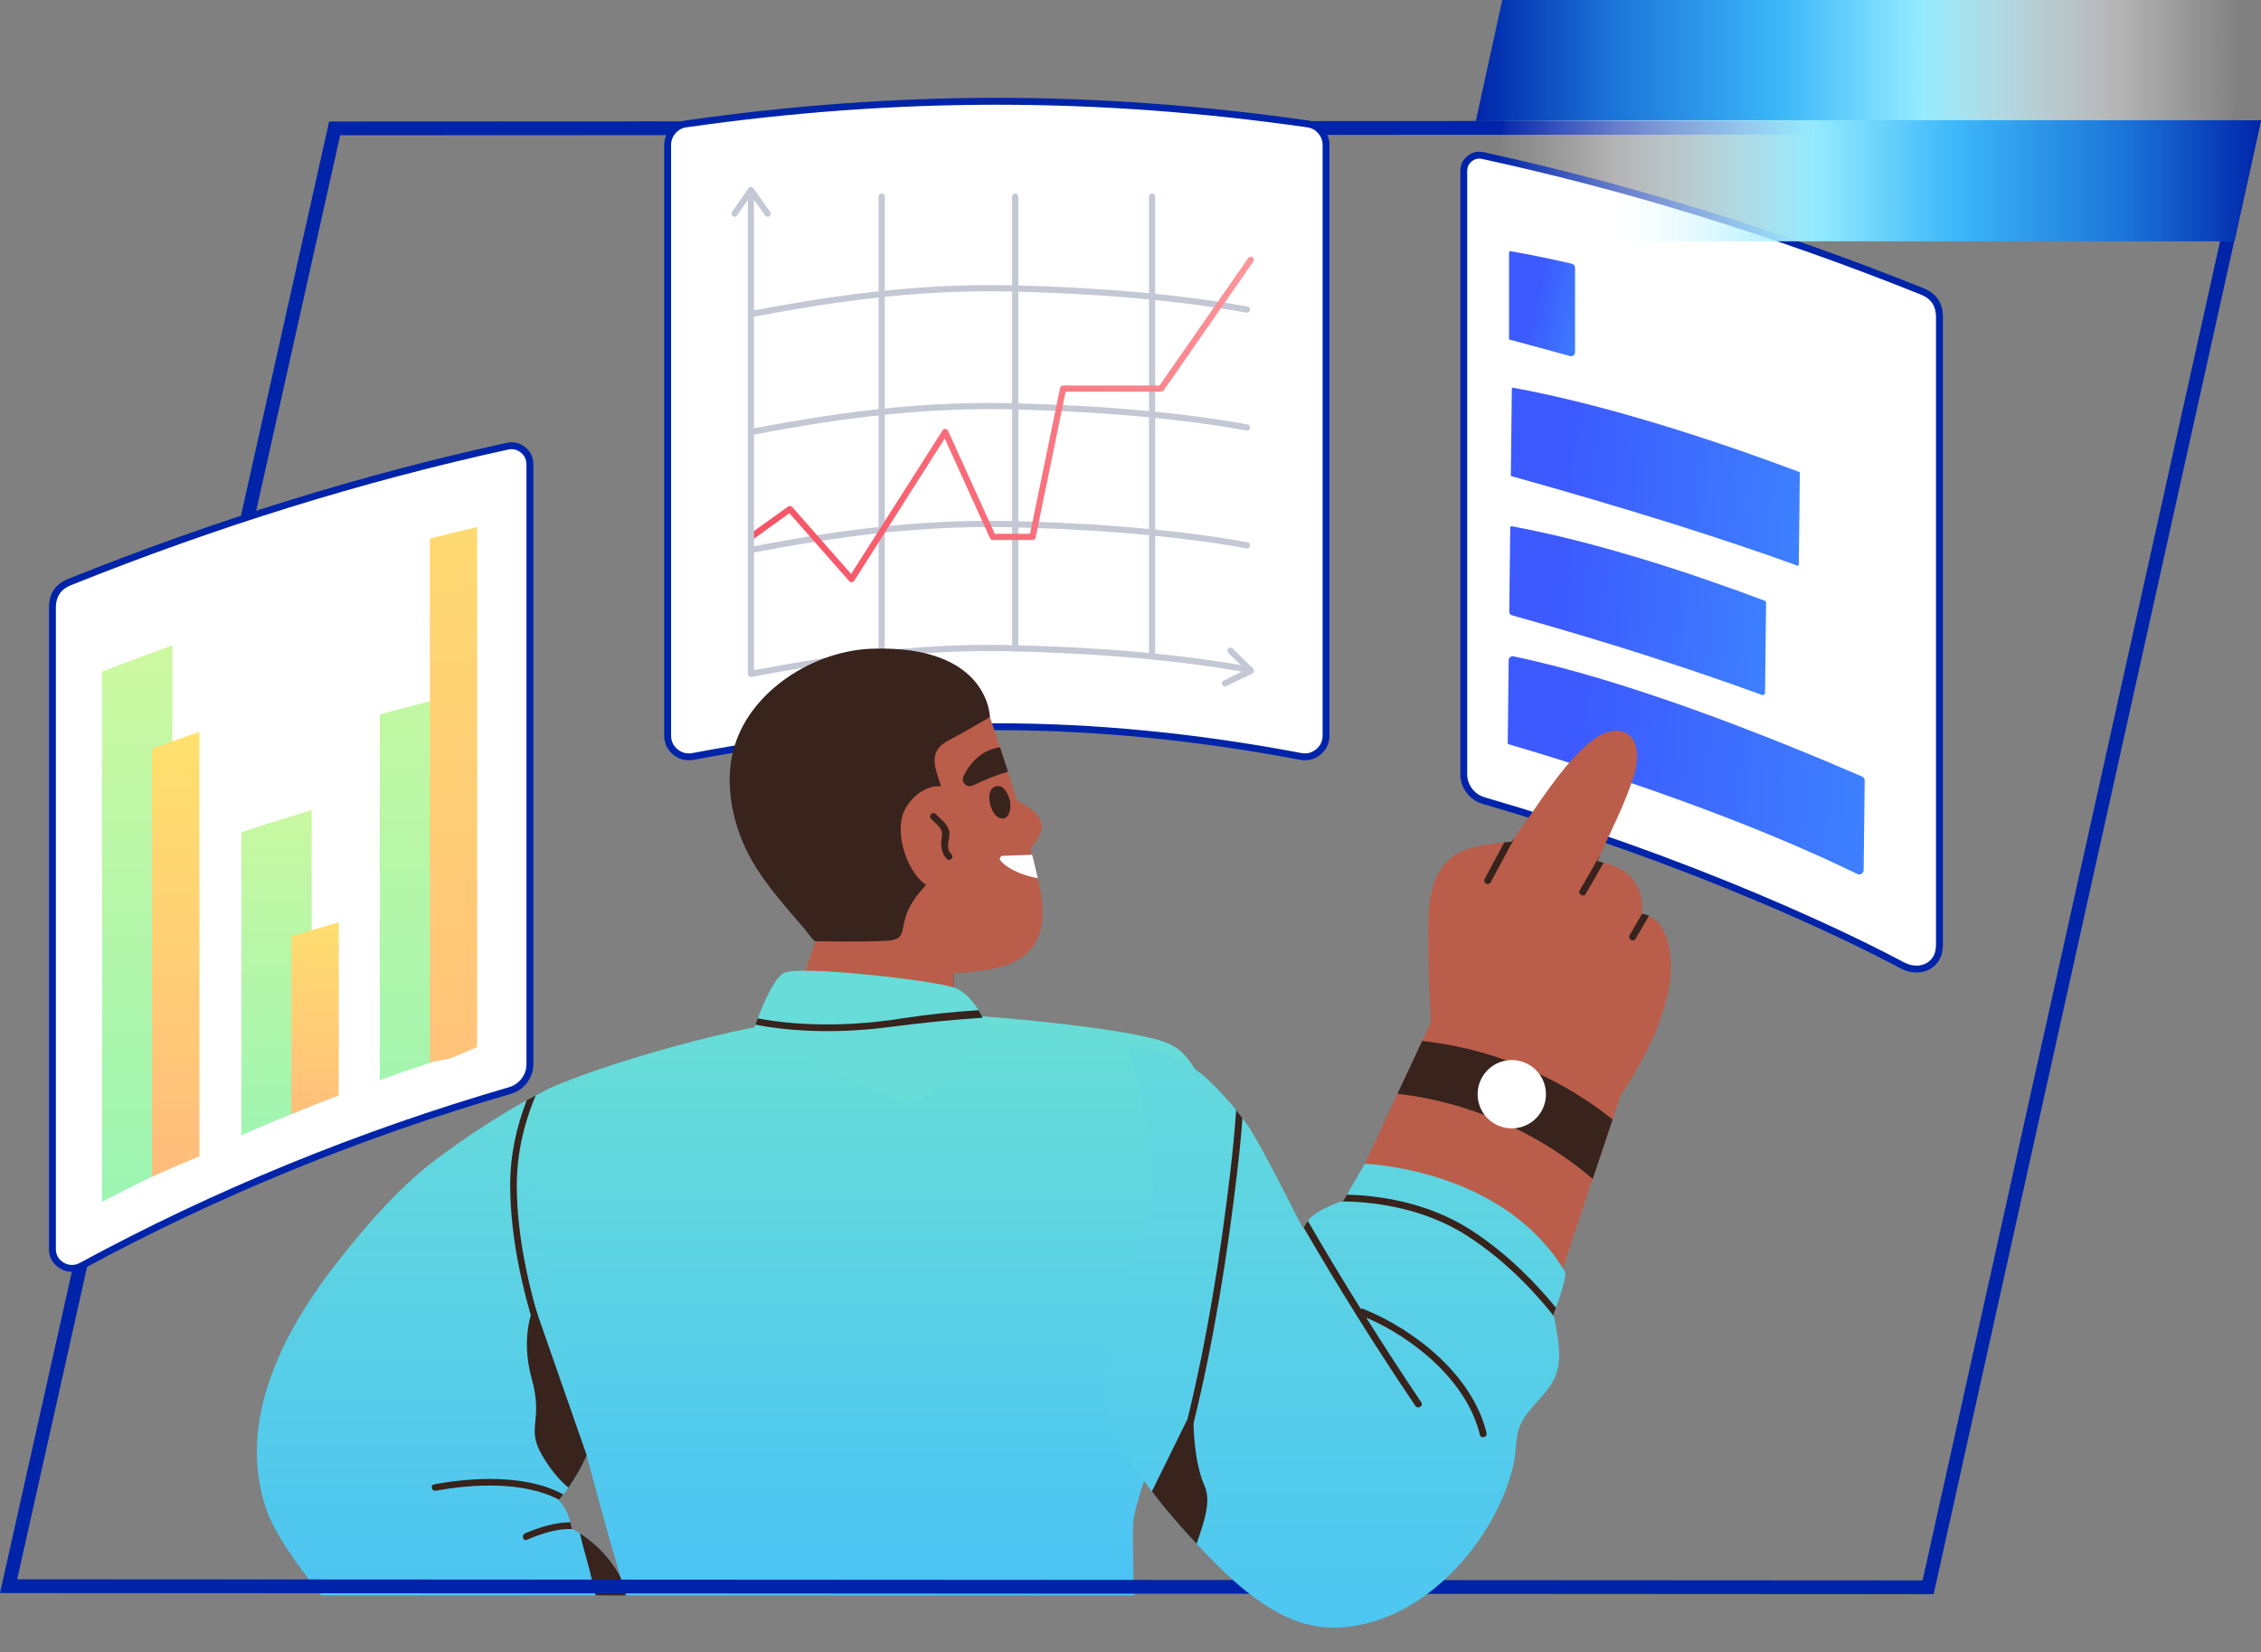 <svg xmlns="http://www.w3.org/2000/svg" xmlns:xlink="http://www.w3.org/1999/xlink" fill="none" version="1.1" width="328" height="239.716" viewBox="0 0 328 239.716"><rect x="0" y="0" width="328" height="239.716" fill="#808080" stroke="none"/><defs><linearGradient x1="1.851" y1="1.461" x2="0.131" y2="1.372" id="master_svg0_0_5614"><stop offset="0%" stop-color="#3FA7FF" stop-opacity="1"/><stop offset="100%" stop-color="#3C5AFF" stop-opacity="1"/></linearGradient><linearGradient x1="1.851" y1="1.461" x2="0.131" y2="1.358" id="master_svg1_0_5614"><stop offset="0%" stop-color="#3FA7FF" stop-opacity="1"/><stop offset="100%" stop-color="#3C5AFF" stop-opacity="1"/></linearGradient><linearGradient x1="1.851" y1="1.461" x2="0.131" y2="1.371" id="master_svg2_0_5614"><stop offset="0%" stop-color="#3FA7FF" stop-opacity="1"/><stop offset="100%" stop-color="#3C5AFF" stop-opacity="1"/></linearGradient><linearGradient x1="1.851" y1="1.461" x2="0.251" y2="0.904" id="master_svg3_0_5614"><stop offset="0%" stop-color="#3FA7FF" stop-opacity="1"/><stop offset="100%" stop-color="#3C5AFF" stop-opacity="1"/></linearGradient><linearGradient x1="0.5" y1="0" x2="0.5" y2="1" id="master_svg4_0_5616"><stop offset="0%" stop-color="#65DADB" stop-opacity="1"/><stop offset="100%" stop-color="#4CC4F2" stop-opacity="1"/></linearGradient><linearGradient x1="0.5" y1="0" x2="0.5" y2="1" id="master_svg5_0_5620"><stop offset="0%" stop-color="#69DED6" stop-opacity="1"/><stop offset="100%" stop-color="#4AC3F5" stop-opacity="1"/></linearGradient><linearGradient x1="0.973" y1="1" x2="0" y2="1" id="master_svg6_0_4644"><stop offset="0%" stop-color="#FFFFFF" stop-opacity="0"/><stop offset="15.896%" stop-color="#FFFFFF" stop-opacity="0.408"/><stop offset="41.416%" stop-color="#95EBFF" stop-opacity="1"/><stop offset="59.839%" stop-color="#3DB8F9" stop-opacity="1"/><stop offset="82.018%" stop-color="#1B74D8" stop-opacity="1"/><stop offset="100%" stop-color="#0024A8" stop-opacity="1"/></linearGradient><linearGradient x1="0.027" y1="0" x2="1" y2="0" id="master_svg7_0_4646"><stop offset="0%" stop-color="#FFFFFF" stop-opacity="0"/><stop offset="15.896%" stop-color="#FFFFFF" stop-opacity="0.408"/><stop offset="41.416%" stop-color="#95EBFF" stop-opacity="1"/><stop offset="59.839%" stop-color="#3DB8F9" stop-opacity="1"/><stop offset="82.018%" stop-color="#1B74D8" stop-opacity="1"/><stop offset="100%" stop-color="#0024A8" stop-opacity="1"/></linearGradient><linearGradient x1="0.5" y1="0" x2="0.5" y2="1" id="master_svg8_0_5626"><stop offset="0%" stop-color="#64D9DC" stop-opacity="1"/><stop offset="100%" stop-color="#4DC6F2" stop-opacity="1"/></linearGradient><linearGradient x1="1" y1="0.013" x2="-0.109" y2="0.463" id="master_svg9_0_5630"><stop offset="0%" stop-color="#FD979B" stop-opacity="1"/><stop offset="100%" stop-color="#F65466" stop-opacity="1"/></linearGradient><linearGradient x1="0.5" y1="0" x2="0.5" y2="1" id="master_svga_0_5634"><stop offset="0%" stop-color="#CDF8A0" stop-opacity="1"/><stop offset="100%" stop-color="#9CF5B3" stop-opacity="1"/></linearGradient><linearGradient x1="0.5" y1="0" x2="0.5" y2="1" id="master_svgb_0_5636"><stop offset="0%" stop-color="#FFE16E" stop-opacity="1"/><stop offset="100%" stop-color="#FFBC7C" stop-opacity="1"/></linearGradient><linearGradient x1="0.5" y1="0" x2="0.5" y2="1" id="master_svgc_0_5638"><stop offset="0%" stop-color="#C9F8A1" stop-opacity="1"/><stop offset="100%" stop-color="#A0F5B1" stop-opacity="1"/></linearGradient><linearGradient x1="0.5" y1="0" x2="0.5" y2="1" id="master_svgd_0_5640"><stop offset="0%" stop-color="#FFDE70" stop-opacity="1"/><stop offset="100%" stop-color="#FFBF7B" stop-opacity="1"/></linearGradient><linearGradient x1="0.5" y1="0" x2="0.5" y2="1" id="master_svge_0_5642"><stop offset="0%" stop-color="#C3F8A3" stop-opacity="1"/><stop offset="100%" stop-color="#A5F5AF" stop-opacity="1"/></linearGradient><linearGradient x1="0.5" y1="0" x2="0.5" y2="1" id="master_svgf_0_5644"><stop offset="0%" stop-color="#FFD972" stop-opacity="1"/><stop offset="100%" stop-color="#FFC379" stop-opacity="1"/></linearGradient></defs><g><g><g><path d="M278.037,140.61C277.351,140.61,276.629,140.425,275.936,140.058C269.852,136.828,247.494,125.558,215.228,116.162C213.532,115.667,212.348,114.096,212.348,112.341C212.348,112.341,212.348,24.797,212.348,24.797C212.348,24.105,212.658,23.458,213.199,23.023C213.738,22.587,214.437,22.422,215.112,22.569C236.32,27.19,257.77,33.824,278.866,42.288C278.866,42.288,278.867,42.288,278.867,42.288C280.375,42.894,281.351,44.34,281.351,45.972C281.351,45.972,281.351,137.087,281.351,137.087C281.351,138.43,280.777,139.544,279.777,140.146C279.262,140.456,278.665,140.61,278.037,140.61Z" fill="#FFFFFF" fill-opacity="1" style="mix-blend-mode:passthrough"/><path d="M278.037,141.11Q279.144,141.11,280.035,140.575L280.035,140.575Q281.851,139.481,281.851,137.087L281.851,45.972Q281.851,42.947,279.053,41.824L278.964,41.788L278.963,41.788Q247.174,29.042,215.218,22.081Q213.92,21.797,212.885,22.633Q211.848,23.468,211.848,24.797L211.848,112.341Q211.848,113.825,212.753,115.025Q213.657,116.224,215.088,116.642Q235.844,122.686,255.206,130.882Q266.965,135.861,275.702,140.499Q276.853,141.11,278.037,141.11ZM280.851,137.087Q280.851,138.916,279.519,139.718L279.519,139.718Q278.866,140.11,278.037,140.11Q277.102,140.11,276.171,139.616Q267.395,134.957,255.595,129.961Q236.18,121.742,215.368,115.681Q214.256,115.357,213.552,114.423Q212.848,113.49,212.848,112.341L212.848,24.797Q212.848,23.947,213.512,23.412Q214.175,22.876,215.005,23.058Q246.924,30.012,278.68,42.752L278.724,42.77Q280.851,43.647,280.851,45.972L280.851,137.087Z" fill-rule="evenodd" fill="#0024A9" fill-opacity="1" style="mix-blend-mode:passthrough"/></g><g><path d="M270.117,112.668C256.127,106.622,235.833,98.621,219.561,95.235C219.202,95.16,218.869,95.436,218.865,95.802C218.865,95.802,218.724,107.946,218.724,107.946C218.724,107.946,218.726,107.95,218.728,107.95C239.187,113.97,256.695,120.587,269.421,126.812C269.854,127.024,270.352,126.711,270.358,126.23C270.358,126.23,270.507,113.276,270.507,113.276C270.51,113.012,270.359,112.773,270.117,112.668Z" fill="url(#master_svg0_0_5614)" fill-opacity="1" style="mix-blend-mode:passthrough"/></g><g><path d="M256.203,87.475C256.205,87.332,256.118,87.204,255.984,87.153C244.465,82.836,231.284,78.578,219.29,76.358C219.185,76.339,219.088,76.42,219.087,76.527C219.087,76.527,218.971,86.648,218.948,88.777C218.946,89.01,219.103,89.211,219.327,89.274C233.227,93.159,245.356,97.082,255.602,100.836C255.822,100.917,256.05,100.755,256.052,100.521C256.052,100.521,256.203,87.475,256.203,87.475C256.203,87.475,256.203,87.475,256.203,87.475Z" fill="url(#master_svg1_0_5614)" fill-opacity="1" style="mix-blend-mode:passthrough"/></g><g><path d="M261.019,68.478C248.469,63.785,233.218,58.791,219.522,56.256C219.416,56.236,219.32,56.317,219.319,56.425C219.319,56.425,219.173,69.06,219.173,69.06C219.173,69.06,219.174,69.064,219.176,69.065C235.548,73.63,249.475,77.983,260.779,82.08C260.861,82.11,260.945,82.049,260.946,81.962C260.946,81.962,261.1,68.598,261.1,68.598C261.101,68.545,261.069,68.497,261.019,68.478Z" fill="url(#master_svg2_0_5614)" fill-opacity="1" style="mix-blend-mode:passthrough"/></g><g><path d="M228.037,38.27C225.02,37.57,222.031,36.95,219.116,36.446C219.011,36.427,218.915,36.51,218.915,36.617C218.915,36.617,218.915,49.253,218.915,49.253C218.915,49.253,218.917,49.257,218.919,49.258C221.952,50.066,224.896,50.867,227.76,51.663C228.129,51.765,228.489,51.487,228.489,51.104C228.489,51.104,228.489,38.837,228.489,38.837C228.489,38.567,228.3,38.331,228.037,38.27Z" fill="url(#master_svg3_0_5614)" fill-opacity="1" style="mix-blend-mode:passthrough"/></g><g><path d="M91.221,231.495C91.221,231.495,46.623,231.495,46.623,231.495C43.454,227.529,39.843,222.583,38.633,219.02C34.196,205.999,41.283,192.832,49.177,182.826C53.499,177.352,58.262,171.868,63.918,167.729C69.22,163.85,73.426,161.285,76.412,159.643C76.873,159.384,77.305,159.154,77.709,158.952C80.062,157.703,81.425,157.175,81.713,157.079C81.733,157.079,81.742,157.07,81.752,157.06C81.761,157.05,81.771,157.05,81.771,157.05C81.771,157.05,81.771,157.06,81.771,157.06C81.8,157.694,83.192,186.533,86.448,199.709C86.448,199.459,86.448,199.219,86.429,198.969C86.4,198.345,87.36,198.354,87.389,198.969C87.456,200.323,87.418,201.677,87.283,203.012C87.869,205.288,88.484,207.545,89.137,209.792C89.31,210.387,88.388,210.637,88.215,210.042C87.764,208.505,87.351,206.949,86.928,205.394C86.534,207.381,85.929,209.312,85.113,211.156C85.113,211.156,85.113,211.165,85.113,211.165C84.393,212.807,83.499,214.373,82.453,215.852C82.222,216.188,81.973,216.514,81.723,216.841C81.521,217.1,81.31,217.359,81.099,217.609C81.089,217.628,81.07,217.638,81.06,217.657C81.281,217.916,81.493,218.176,81.685,218.464C82.193,219.222,82.53,220.039,82.75,220.884C82.827,221.182,82.895,221.479,82.952,221.777C83,221.806,83.038,221.825,83.087,221.854C83.442,222.055,83.788,222.267,84.133,222.488C86.553,224.053,88.589,226.194,89.991,228.759C90.251,229.229,90.491,229.719,90.702,230.218C90.865,230.593,91.048,231.025,91.221,231.495Z" fill="url(#master_svg4_0_5616)" fill-opacity="1" style="mix-blend-mode:passthrough"/></g><g><path d="M90.702,230.218C89.319,227.01,87.005,224.341,84.133,222.487C84.527,224.302,85.093,226.108,85.545,227.894C85.852,229.075,86.121,230.285,86.399,231.495C86.399,231.495,91.22,231.495,91.22,231.495C91.047,231.025,90.865,230.593,90.702,230.218Z" fill="#38231D" fill-opacity="1" style="mix-blend-mode:passthrough"/></g><g><path d="M81.722,216.841C81.521,217.1,81.309,217.359,81.098,217.609C75.922,214.862,68.403,215.342,63.226,216.303C62.621,216.418,62.362,215.487,62.977,215.381C68.441,214.353,76.315,213.883,81.722,216.841Z" fill="#38231D" fill-opacity="1" style="mix-blend-mode:passthrough"/></g><g><path d="M83.086,221.854C80.801,221.767,78.592,222.507,76.431,223.419C75.855,223.659,75.615,222.727,76.172,222.487C78.323,221.584,80.513,220.884,82.751,220.884C82.827,221.181,82.894,221.479,82.952,221.777C83,221.806,83.039,221.825,83.086,221.854Z" fill="#38231D" fill-opacity="1" style="mix-blend-mode:passthrough"/></g><g><path d="M142.652,147.461C142.652,147.461,164.974,149.166,169.795,151.543C178.932,156.048,176.624,181.313,171.823,196.799C167.021,212.284,164.5,218.286,164.38,221.167C164.26,224.048,164.5,231.491,164.5,231.491C164.5,231.491,90.794,231.491,90.794,231.491C90.794,231.491,82.991,205.561,80.351,190.196C77.71,174.831,74.348,162.107,77.349,159.346C80.351,156.584,102.198,149.982,113.122,148.422C124.046,146.861,142.652,147.461,142.652,147.461Z" fill="url(#master_svg5_0_5620)" fill-opacity="1" style="mix-blend-mode:passthrough"/></g><g><path d="M85.113,211.155C85.113,211.155,85.113,211.165,85.113,211.165C84.393,212.807,83.5,214.373,82.453,215.851C81.531,215.093,80.09,213.643,78.64,211.155C76.239,207.026,78.89,206.357,77.123,200C75.365,193.642,77.526,189.423,77.526,189.423C77.526,189.423,85.113,211.155,85.113,211.155C85.113,211.155,85.113,211.155,85.113,211.155Z" fill="#38231D" fill-opacity="1" style="mix-blend-mode:passthrough"/></g><g><path d="M78.66,196.107C76.076,188.55,74.05,180.147,74.012,172.118C73.992,167.691,74.895,163.571,76.412,159.643C76.873,159.384,77.306,159.154,77.709,158.952C77.68,159.01,77.661,159.067,77.642,159.115C77.075,160.498,76.585,161.9,76.182,163.331C75.394,166.154,74.953,169.093,74.972,172.195C75.01,180.031,77.008,188.309,79.524,195.694C79.725,196.27,78.861,196.693,78.66,196.107Z" fill="#38231D" fill-opacity="1" style="mix-blend-mode:passthrough"/></g><g><path d="M138.315,141.185C138.315,141.185,138.315,145.901,138.315,145.901C135.703,143.932,132.986,140.619,132.986,140.619C132.986,140.619,138.315,141.185,138.315,141.185C138.315,141.185,138.315,141.185,138.315,141.185Z" fill="#38231D" fill-opacity="1" style="mix-blend-mode:passthrough"/></g><g></g><g><g><path d="M328,17.507L325.951,17.508L47.747,17.631L0.447,229.148L0,231.148L2.049,231.149L280.511,231.312L327.556,19.507L328,17.507ZM2.496,229.15L49.349,19.63L325.507,19.508L278.907,229.311L2.496,229.15Z" fill-rule="evenodd" fill="#0024A9" fill-opacity="1" style="mix-blend-mode:passthrough"/></g></g><g><g><path d="M217.932,0C217.932,0,328,0,328,0C328,0,323.828,17.562,323.828,17.562C323.828,17.562,214.095,17.562,214.095,17.562C214.095,17.562,217.932,0,217.932,0C217.932,0,217.932,0,217.932,0Z" fill="url(#master_svg6_0_4644)" fill-opacity="1" style="mix-blend-mode:passthrough"/></g><g><path d="M324.163,35.014C324.163,35.014,214.095,35.014,214.095,35.014C214.095,35.014,218.267,17.452,218.267,17.452C218.267,17.452,328,17.452,328,17.452C328,17.452,324.163,35.014,324.163,35.014C324.163,35.014,324.163,35.014,324.163,35.014Z" fill="url(#master_svg7_0_4646)" fill-opacity="1" style="mix-blend-mode:passthrough"/></g></g><g><path d="M235.766,156.94C235.766,156.94,233.937,162.437,233.937,162.437C233.937,162.437,231.049,171.062,231.049,171.062C231.049,171.062,225.772,186.874,225.772,186.874C225.772,186.874,198.787,180.757,198.787,180.757C198.787,180.757,197.987,168.864,197.987,168.864C197.987,168.864,202.734,158.709,202.734,158.709C202.734,158.709,206.312,151.043,206.312,151.043C206.312,151.043,208.651,146.026,208.651,146.026C208.651,146.026,223.013,146.526,223.013,146.526C223.013,146.526,235.766,156.94,235.766,156.94C235.766,156.94,235.766,156.94,235.766,156.94Z" fill="#BA5D4A" fill-opacity="1" style="mix-blend-mode:passthrough"/></g><g><path d="M225.392,190.612C225.392,190.612,225.522,190.272,225.712,189.752C225.712,189.752,225.712,189.742,225.712,189.742C226.302,188.163,227.411,184.925,226.971,184.425C218.036,169.493,197.987,168.864,197.987,168.864C197.987,168.864,195.399,173.341,195.399,173.341C195.399,173.341,194.909,174.181,194.909,174.181C194.909,174.181,194.759,174.231,194.519,174.321C193.52,174.7,190.871,175.77,190.032,176.779C189.922,176.899,189.821,177.029,189.732,177.169C189.502,177.469,189.302,177.789,189.122,178.118C189.092,178.158,189.072,178.199,189.052,178.238C188.053,176.489,182.816,165.785,180.857,163.077C180.657,162.797,180.447,162.517,180.237,162.247C179.937,161.847,179.637,161.457,179.327,161.078C178.797,160.428,178.258,159.788,177.688,159.169C175.22,156.48,173.35,154.651,169.933,153.292C168.363,152.662,165.835,152.123,163.816,151.723C163.186,151.593,169.273,169.853,166.604,175.9C164.115,181.517,162.786,187.503,161.567,193.49C160.417,199.107,159.628,204.334,162.556,209.541C163.886,211.91,165.425,214.209,167.104,216.398C167.604,217.067,168.123,217.727,168.653,218.376C169.183,219.026,169.713,219.676,170.263,220.306C170.932,221.085,171.611,221.855,172.291,222.604C172.561,222.904,172.831,223.194,173.101,223.484C173.261,223.654,173.421,223.833,173.59,224.003C177.169,227.831,181.186,231.839,185.874,234.238C190.501,236.617,194.869,236.667,199.786,235.107C209.291,232.069,217.626,221.825,219.645,212.06C219.915,210.741,219.895,209.391,220.135,208.082C220.685,205.004,223.873,203.035,225.302,200.386C225.952,199.207,226.172,197.957,226.182,196.678C226.202,194.799,225.752,192.87,225.452,191.011C225.432,190.882,225.412,190.742,225.392,190.612Z" fill="url(#master_svg8_0_5626)" fill-opacity="1" style="mix-blend-mode:passthrough"/></g><g><path d="M239.215,132.933C238.916,132.793,238.576,132.703,238.216,132.643C238.216,132.643,238.196,132.643,238.196,132.643C238.316,131.474,238.216,130.295,237.756,129.125C236.837,126.797,234.868,125.757,232.669,125.177C232.659,125.177,232.649,125.167,232.639,125.167C232.339,125.087,232.029,125.017,231.72,124.947C231.819,124.728,231.91,124.518,232.019,124.298C232.069,124.188,232.119,124.068,232.169,123.958C233.908,120.17,235.837,116.362,237.077,112.384C237.646,110.545,237.956,107.427,235.887,106.378C233.029,104.938,229.81,108.306,228.091,110.175C225.273,113.254,222.334,117.911,219.786,121.439C219.616,121.669,219.446,121.909,219.276,122.129C218.926,122.159,218.576,122.189,218.227,122.229C216.858,122.359,215.488,122.579,214.149,122.849C211.39,123.418,209.422,124.887,208.292,127.516C206.973,130.594,207.183,134.282,207.203,137.56C207.223,141.728,207.433,145.896,207.653,150.064C207.253,152.093,209.282,152.572,210.841,153.292C214.249,154.871,213.549,159.119,216.278,161.308C220.895,165.006,227.851,165.355,232.519,161.588C235.138,159.489,236.927,156.19,238.476,153.282C240.145,150.134,241.474,146.765,242.124,143.257C242.723,139.969,242.483,134.352,239.215,132.933Z" fill="#BA5D4A" fill-opacity="1" style="mix-blend-mode:passthrough"/></g><g><path d="M179.478,170.063C178.049,182.216,176.08,194.609,173.141,206.533C173.202,208.991,173.501,212.799,174.751,215.618C175.03,216.247,175.141,216.937,175.141,217.657C175.141,219.735,174.211,222.084,173.591,224.003C173.161,223.543,172.732,223.073,172.292,222.604C171.612,221.854,170.933,221.085,170.263,220.305C169.713,219.676,169.184,219.026,168.654,218.376C168.124,217.727,167.604,217.067,167.105,216.397C167.105,216.397,172.272,205.903,172.272,205.903C175.141,194.18,177.069,181.996,178.479,170.063C178.828,167.074,179.118,164.086,179.328,161.078C179.638,161.457,179.938,161.847,180.238,162.247C180.048,164.855,179.788,167.464,179.478,170.063Z" fill="#38231D" fill-opacity="1" style="mix-blend-mode:passthrough"/></g><g><path d="M215.651,207.927C213.657,199.625,205.318,192.954,197.766,189.922C197.624,189.865,197.503,189.88,197.407,189.933C194.781,185.72,192.221,181.467,189.732,177.169C189.502,177.469,189.302,177.789,189.122,178.119C194.229,186.924,199.636,195.549,205.323,203.984C205.683,204.514,206.553,204.014,206.183,203.475C203.448,199.422,200.788,195.321,198.19,191.182C205.237,194.209,212.841,200.506,214.688,208.193C214.838,208.818,215.802,208.553,215.651,207.927Z" fill="#38231D" fill-opacity="1" style="mix-blend-mode:passthrough"/></g><g><path d="M225.712,189.752C225.522,190.272,225.392,190.611,225.392,190.611C225.412,190.741,225.432,190.881,225.452,191.011C222.883,187.753,218.526,182.956,212.788,179.278C206.112,174.99,198.486,174.34,194.518,174.32C194.759,174.23,194.908,174.181,194.908,174.181C194.908,174.181,195.398,173.341,195.398,173.341C199.666,173.451,206.922,174.32,213.328,178.438C218.795,181.946,223.033,186.454,225.712,189.742C225.712,189.742,225.712,189.752,225.712,189.752C225.712,189.752,225.712,189.752,225.712,189.752Z" fill="#38231D" fill-opacity="1" style="mix-blend-mode:passthrough"/></g><g><path d="M219.786,121.439C219.786,121.439,216.258,128.006,216.258,128.006C216.168,128.165,215.989,128.266,215.818,128.266C215.739,128.266,215.659,128.245,215.579,128.206C215.339,128.076,215.249,127.776,215.379,127.526C215.379,127.526,218.227,122.229,218.227,122.229C218.577,122.189,218.927,122.159,219.277,122.129C219.446,121.909,219.616,121.669,219.786,121.439Z" fill="#38231D" fill-opacity="1" style="mix-blend-mode:passthrough"/></g><g><path d="M232.638,125.167C231.789,126.686,230.92,128.196,230.03,129.695C229.7,130.255,228.841,129.745,229.161,129.195C230.19,127.466,231.19,125.717,232.169,123.958C232.119,124.068,232.069,124.188,232.019,124.298C231.909,124.518,231.819,124.728,231.719,124.947C232.029,125.018,232.339,125.087,232.638,125.167Z" fill="#38231D" fill-opacity="1" style="mix-blend-mode:passthrough"/></g><g><path d="M239.215,132.873C238.576,133.993,237.936,135.102,237.276,136.212C236.946,136.761,236.087,136.262,236.406,135.702C237.016,134.662,237.626,133.623,238.216,132.584C238.576,132.644,238.915,132.733,239.215,132.873Z" fill="#38231D" fill-opacity="1" style="mix-blend-mode:passthrough"/></g><g><path d="M225.732,157.05C220.595,154.321,215.008,152.402,209.261,151.453C208.282,151.283,207.302,151.153,206.313,151.043C206.313,151.043,202.735,158.709,202.735,158.709C204.494,158.909,206.233,159.199,207.962,159.578C213.189,160.738,218.226,162.677,222.874,165.315C225.772,166.964,228.511,168.883,231.049,171.062C231.049,171.062,233.938,162.437,233.938,162.437C231.379,160.388,228.621,158.589,225.732,157.05Z" fill="#38231D" fill-opacity="1" style="mix-blend-mode:passthrough"/></g><g><path d="M224.269,158.769Q224.269,158.891,224.263,159.012Q224.257,159.134,224.245,159.255Q224.233,159.376,224.215,159.496Q224.197,159.616,224.174,159.736Q224.15,159.855,224.12,159.973Q224.091,160.091,224.055,160.208Q224.02,160.324,223.979,160.439Q223.938,160.553,223.892,160.665Q223.845,160.778,223.793,160.888Q223.741,160.998,223.684,161.105Q223.626,161.212,223.564,161.317Q223.501,161.421,223.434,161.522Q223.366,161.623,223.294,161.721Q223.221,161.819,223.144,161.913Q223.067,162.007,222.985,162.097Q222.903,162.187,222.817,162.273Q222.731,162.359,222.641,162.441Q222.551,162.523,222.457,162.6Q222.363,162.677,222.265,162.749Q222.168,162.822,222.066,162.89Q221.965,162.957,221.861,163.02Q221.757,163.082,221.649,163.14Q221.542,163.197,221.432,163.249Q221.322,163.301,221.21,163.347Q221.097,163.394,220.983,163.435Q220.868,163.476,220.752,163.511Q220.635,163.547,220.517,163.576Q220.399,163.606,220.28,163.63Q220.161,163.653,220.04,163.671Q219.92,163.689,219.799,163.701Q219.678,163.713,219.556,163.719Q219.435,163.725,219.313,163.725Q219.192,163.725,219.07,163.719Q218.949,163.713,218.827,163.701Q218.706,163.689,218.586,163.671Q218.466,163.653,218.346,163.63Q218.227,163.606,218.109,163.576Q217.991,163.547,217.875,163.511Q217.758,163.476,217.644,163.435Q217.529,163.394,217.417,163.347Q217.304,163.301,217.194,163.249Q217.084,163.197,216.977,163.14Q216.87,163.082,216.766,163.02Q216.661,162.957,216.56,162.89Q216.459,162.822,216.361,162.749Q216.263,162.677,216.169,162.6Q216.075,162.523,215.985,162.441Q215.895,162.359,215.809,162.273Q215.723,162.187,215.641,162.097Q215.56,162.007,215.482,161.913Q215.405,161.819,215.333,161.721Q215.26,161.623,215.193,161.522Q215.125,161.421,215.063,161.317Q215,161.212,214.943,161.105Q214.885,160.998,214.833,160.888Q214.781,160.778,214.735,160.665Q214.688,160.553,214.647,160.439Q214.606,160.324,214.571,160.208Q214.536,160.091,214.506,159.973Q214.477,159.855,214.453,159.736Q214.429,159.616,214.411,159.496Q214.393,159.376,214.381,159.255Q214.37,159.134,214.364,159.012Q214.358,158.891,214.358,158.769Q214.358,158.647,214.364,158.526Q214.37,158.404,214.381,158.283Q214.393,158.162,214.411,158.042Q214.429,157.921,214.453,157.802Q214.477,157.683,214.506,157.565Q214.536,157.447,214.571,157.33Q214.606,157.214,214.647,157.099Q214.688,156.985,214.735,156.872Q214.781,156.76,214.833,156.65Q214.885,156.54,214.943,156.433Q215,156.326,215.063,156.221Q215.125,156.117,215.193,156.016Q215.26,155.915,215.333,155.817Q215.405,155.719,215.482,155.625Q215.56,155.531,215.641,155.441Q215.723,155.351,215.809,155.265Q215.895,155.179,215.985,155.097Q216.075,155.015,216.169,154.938Q216.263,154.861,216.361,154.788Q216.459,154.716,216.56,154.648Q216.661,154.581,216.766,154.518Q216.87,154.456,216.977,154.398Q217.084,154.341,217.194,154.289Q217.304,154.237,217.417,154.19Q217.529,154.144,217.644,154.103Q217.758,154.062,217.875,154.027Q217.991,153.991,218.109,153.962Q218.227,153.932,218.346,153.908Q218.466,153.885,218.586,153.867Q218.706,153.849,218.827,153.837Q218.949,153.825,219.07,153.819Q219.192,153.813,219.313,153.813Q219.435,153.813,219.556,153.819Q219.678,153.825,219.799,153.837Q219.92,153.849,220.04,153.867Q220.161,153.885,220.28,153.908Q220.399,153.932,220.517,153.962Q220.635,153.991,220.752,154.027Q220.868,154.062,220.983,154.103Q221.097,154.144,221.21,154.19Q221.322,154.237,221.432,154.289Q221.542,154.341,221.649,154.398Q221.757,154.456,221.861,154.518Q221.965,154.581,222.066,154.648Q222.168,154.716,222.265,154.788Q222.363,154.861,222.457,154.938Q222.551,155.015,222.641,155.097Q222.731,155.179,222.817,155.265Q222.903,155.351,222.985,155.441Q223.067,155.531,223.144,155.625Q223.221,155.719,223.294,155.817Q223.366,155.915,223.434,156.016Q223.501,156.117,223.564,156.221Q223.626,156.326,223.684,156.433Q223.741,156.54,223.793,156.65Q223.845,156.76,223.892,156.872Q223.938,156.985,223.979,157.099Q224.02,157.214,224.055,157.33Q224.091,157.447,224.12,157.565Q224.15,157.683,224.174,157.802Q224.197,157.921,224.215,158.042Q224.233,158.162,224.245,158.283Q224.257,158.404,224.263,158.526Q224.269,158.647,224.269,158.769Z" fill="#FFFFFF" fill-opacity="1" style="mix-blend-mode:passthrough"/></g><g><path d="M99.945,109.817C99.229,109.817,98.532,109.57,97.97,109.106C97.261,108.519,96.854,107.654,96.854,106.733C96.854,106.733,96.854,21.041,96.854,21.041C96.854,19.513,97.99,18.197,99.497,17.982C114.692,15.802,129.87,14.696,144.61,14.696C159.35,14.696,174.528,15.802,189.723,17.982C191.229,18.197,192.365,19.513,192.365,21.041C192.365,21.041,192.365,106.726,192.365,106.726C192.365,107.647,191.959,108.511,191.25,109.098C190.536,109.689,189.601,109.927,188.689,109.755C173.61,106.895,158.779,105.446,144.61,105.446C130.424,105.446,115.595,106.898,100.532,109.762C100.337,109.799,100.14,109.817,99.945,109.817Z" fill="#FFFFFF" fill-opacity="1" style="mix-blend-mode:passthrough"/><path d="M99.945,110.317Q100.288,110.317,100.625,110.253L100.626,110.253Q123.278,105.946,144.61,105.946Q165.92,105.946,188.596,110.246Q190.267,110.561,191.569,109.483Q192.865,108.41,192.865,106.726L192.865,21.041Q192.865,19.709,191.987,18.692Q191.109,17.675,189.794,17.487Q166.856,14.196,144.61,14.196Q122.364,14.196,99.426,17.487Q98.111,17.675,97.232,18.692Q96.354,19.709,96.354,21.041L96.354,106.733Q96.354,108.417,97.651,109.491Q98.652,110.317,99.945,110.317ZM144.61,104.946Q123.184,104.946,100.439,109.271L100.439,109.271Q100.193,109.317,99.945,109.317Q99.011,109.317,98.288,108.72Q97.354,107.947,97.354,106.733L97.354,21.041Q97.354,20.081,97.989,19.346Q98.623,18.612,99.568,18.477Q122.435,15.196,144.61,15.196Q166.784,15.196,189.652,18.477Q190.597,18.612,191.231,19.346Q191.865,20.081,191.865,21.041L191.865,106.726Q191.865,107.939,190.931,108.713Q189.99,109.492,188.781,109.264Q166.015,104.945,144.61,104.946Z" fill-rule="evenodd" fill="#0024A9" fill-opacity="1" style="mix-blend-mode:passthrough"/></g><g><path d="M127.899,95.378C127.651,95.378,127.45,95.177,127.45,94.929C127.45,94.929,127.45,28.525,127.45,28.525C127.45,28.277,127.651,28.076,127.899,28.076C128.147,28.076,128.348,28.277,128.348,28.525C128.348,28.525,128.348,94.929,128.348,94.929C128.348,95.177,128.147,95.378,127.899,95.378Z" fill="#C4C8D4" fill-opacity="1" style="mix-blend-mode:passthrough"/></g><g><path d="M167.13,95.378C166.882,95.378,166.681,95.177,166.681,94.929C166.681,94.929,166.681,28.525,166.681,28.525C166.681,28.277,166.882,28.076,167.13,28.076C167.378,28.076,167.579,28.277,167.579,28.525C167.579,28.525,167.579,94.929,167.579,94.929C167.579,95.177,167.378,95.378,167.13,95.378Z" fill="#C4C8D4" fill-opacity="1" style="mix-blend-mode:passthrough"/></g><g><path d="M147.276,94.565C147.028,94.565,146.827,94.364,146.827,94.116C146.827,94.116,146.827,28.525,146.827,28.525C146.827,28.277,147.028,28.076,147.276,28.076C147.525,28.076,147.725,28.277,147.725,28.525C147.725,28.525,147.725,94.116,147.725,94.116C147.725,94.364,147.525,94.565,147.276,94.565Z" fill="#C4C8D4" fill-opacity="1" style="mix-blend-mode:passthrough"/></g><g><path d="M106.56,31.446C106.471,31.446,106.382,31.42,106.304,31.366C106.1,31.224,106.05,30.944,106.192,30.74C106.192,30.74,108.563,27.335,108.563,27.335C108.647,27.216,108.762,27.142,108.932,27.143C109.077,27.143,109.213,27.214,109.297,27.331C109.297,27.331,111.732,30.736,111.732,30.736C111.876,30.937,111.83,31.218,111.628,31.362C111.426,31.507,111.146,31.461,111.001,31.259C111.001,31.259,108.937,28.372,108.937,28.372C108.937,28.372,106.929,31.254,106.929,31.254C106.842,31.379,106.702,31.446,106.56,31.446Z" fill="#C4C8D4" fill-opacity="1" style="mix-blend-mode:passthrough"/></g><g><path d="M177.692,99.601C177.525,99.601,177.365,99.508,177.287,99.348C177.179,99.125,177.272,98.856,177.495,98.747C177.495,98.747,180.688,97.199,180.688,97.199C180.688,97.199,178.186,94.735,178.186,94.735C178.009,94.561,178.007,94.276,178.18,94.1C178.354,93.922,178.639,93.92,178.816,94.094C178.816,94.094,181.772,97.005,181.772,97.005C181.876,97.107,181.924,97.254,181.9,97.398C181.876,97.542,181.785,97.666,181.653,97.73C181.653,97.73,177.887,99.557,177.887,99.557C177.824,99.587,177.758,99.601,177.692,99.601Z" fill="#C4C8D4" fill-opacity="1" style="mix-blend-mode:passthrough"/></g><g><path d="M108.931,80.238C108.72,80.238,108.531,80.088,108.491,79.873C108.444,79.629,108.604,79.394,108.848,79.347C119.485,77.325,132.257,75.293,146.325,75.599C155.496,75.796,168.954,76.491,180.985,78.686C181.229,78.731,181.39,78.965,181.346,79.209C181.301,79.453,181.069,79.611,180.823,79.571C168.851,77.385,155.444,76.694,146.305,76.498C132.316,76.201,119.607,78.217,109.016,80.23C108.988,80.235,108.959,80.238,108.931,80.238Z" fill="#C4C8D4" fill-opacity="1" style="mix-blend-mode:passthrough"/></g><g><path d="M108.931,63.134C108.72,63.134,108.531,62.984,108.491,62.77C108.444,62.525,108.604,62.29,108.848,62.244C119.485,60.221,132.257,58.194,146.325,58.496C155.496,58.693,168.954,59.388,180.985,61.583C181.229,61.628,181.39,61.862,181.346,62.106C181.301,62.35,181.069,62.509,180.823,62.468C168.851,60.282,155.444,59.59,146.305,59.395C132.316,59.094,119.607,61.114,109.016,63.126C108.988,63.132,108.959,63.134,108.931,63.134Z" fill="#C4C8D4" fill-opacity="1" style="mix-blend-mode:passthrough"/></g><g><path d="M108.931,46.031C108.72,46.031,108.531,45.881,108.491,45.667C108.444,45.422,108.604,45.187,108.848,45.141C119.485,43.119,132.257,41.093,146.325,41.393C155.495,41.59,168.952,42.285,180.985,44.479C181.229,44.524,181.39,44.758,181.346,45.002C181.301,45.246,181.069,45.403,180.823,45.364C168.85,43.179,155.443,42.487,146.305,42.292C132.316,41.992,119.607,44.011,109.016,46.023C108.988,46.029,108.959,46.031,108.931,46.031Z" fill="#C4C8D4" fill-opacity="1" style="mix-blend-mode:passthrough"/></g><g><path d="M123.531,84.477C123.403,84.477,123.28,84.422,123.194,84.324C123.194,84.324,114.52,74.467,114.52,74.467C114.52,74.467,109.224,78.269,109.224,78.269C109.022,78.414,108.742,78.367,108.598,78.166C108.453,77.964,108.499,77.684,108.701,77.539C108.701,77.539,114.326,73.5,114.326,73.5C114.514,73.364,114.772,73.394,114.925,73.568C114.925,73.568,123.473,83.282,123.473,83.282C123.473,83.282,136.74,62.444,136.74,62.444C136.828,62.305,136.987,62.226,137.15,62.237C137.315,62.248,137.459,62.349,137.528,62.499C137.528,62.499,144.316,77.454,144.316,77.454C144.316,77.454,149.43,77.454,149.43,77.454C149.43,77.454,153.783,56.295,153.783,56.295C153.826,56.086,154.01,55.936,154.223,55.936C154.223,55.936,168.215,55.936,168.215,55.936C168.215,55.936,181.088,37.43,181.088,37.43C181.23,37.225,181.51,37.175,181.713,37.317C181.917,37.459,181.967,37.739,181.825,37.942C181.825,37.942,168.819,56.642,168.819,56.642C168.735,56.762,168.597,56.834,168.45,56.834C168.45,56.834,154.589,56.834,154.589,56.834C154.589,56.834,150.237,77.994,150.237,77.994C150.194,78.203,150.01,78.353,149.797,78.353C149.797,78.353,144.026,78.353,144.026,78.353C143.85,78.353,143.69,78.251,143.617,78.09C143.617,78.09,137.052,63.626,137.052,63.626C137.052,63.626,123.911,84.269,123.911,84.269C123.835,84.388,123.707,84.464,123.566,84.475C123.555,84.476,123.543,84.477,123.531,84.477Z" fill="url(#master_svg9_0_5630)" fill-opacity="1" style="mix-blend-mode:passthrough"/></g><g><path d="M108.932,98.233C108.828,98.233,108.726,98.197,108.645,98.13C108.542,98.045,108.483,97.918,108.483,97.784C108.483,97.784,108.483,28.135,108.483,28.135C108.483,27.887,108.684,27.686,108.932,27.686C109.18,27.686,109.381,27.887,109.381,28.135C109.381,28.135,109.381,97.242,109.381,97.242C119.91,95.253,132.492,93.298,146.325,93.595C155.496,93.792,168.954,94.487,180.985,96.682C181.228,96.727,181.39,96.961,181.346,97.205C181.301,97.449,181.068,97.608,180.823,97.567C168.851,95.381,155.444,94.689,146.306,94.494C132.316,94.195,119.606,96.213,109.016,98.225C108.988,98.231,108.96,98.233,108.932,98.233Z" fill="#C4C8D4" fill-opacity="1" style="mix-blend-mode:passthrough"/></g><g><path d="M138.315,138.938C138.315,138.938,138.315,149.982,138.315,149.982C138.315,149.982,125.379,155.907,125.379,155.907C125.379,155.907,113.692,149.982,113.692,149.982C113.692,149.982,120.741,129.498,120.741,129.498C120.741,129.498,138.315,138.938,138.315,138.938C138.315,138.938,138.315,138.938,138.315,138.938Z" fill="#BA5D4A" fill-opacity="1" style="mix-blend-mode:passthrough"/></g><g><path d="M144.106,140.542C136.981,141.983,130.978,140.542,130.978,140.542C130.978,140.542,125.456,122.536,125.38,121.969C125.303,121.412,130.901,106.364,130.661,106.364C130.421,106.364,135.06,100.045,135.54,100.208C136.02,100.362,143.463,103.646,143.463,103.646C143.463,103.646,144.135,105.557,145.076,108.439C145.431,109.505,145.825,110.705,146.228,111.992C147.39,115.67,148.716,120.039,149.734,124.015C150.041,125.206,150.31,126.349,150.55,127.434C150.608,127.684,150.665,127.933,150.713,128.173C150.78,128.509,150.848,128.846,150.905,129.172C151.837,134.079,151.232,139.102,144.106,140.542Z" fill="#BA5D4A" fill-opacity="1" style="mix-blend-mode:passthrough"/></g><g><path d="M145.387,115.09C145.387,115.09,149.668,116.971,150.629,118.451C151.589,119.932,151.029,120.812,150.429,121.852C149.829,122.893,148.868,123.653,148.868,123.653C148.868,123.653,145.387,115.09,145.387,115.09C145.387,115.09,145.387,115.09,145.387,115.09Z" fill="#BA5D4A" fill-opacity="1" style="mix-blend-mode:passthrough"/></g><g><path d="M143.958,114.382C143.087,115.331,143.651,117.569,144.504,118.361C144.671,118.517,144.866,118.655,145.099,118.719C146.551,119.113,146.699,116.92,146.522,116.2C146.357,115.532,145.96,114.534,145.255,114.175C144.853,113.97,144.254,114.059,143.958,114.382Z" fill="#38231D" fill-opacity="1" style="mix-blend-mode:passthrough"/></g><g><path d="M150.55,127.434C148.966,127.126,146.517,126.425,145.134,124.869C144.903,124.61,145.115,124.197,145.47,124.178C145.47,124.178,149.734,124.015,149.734,124.015C150.041,125.206,150.31,126.349,150.55,127.434Z" fill="#FFFFFF" fill-opacity="1" style="mix-blend-mode:passthrough"/></g><g><path d="M146.229,111.992C145.739,112.136,145.239,112.27,144.759,112.443C143.655,112.837,142.579,113.288,141.523,113.788C141.225,113.932,140.908,114.085,140.572,114.066C140.13,114.037,139.679,113.586,139.66,113.135C139.65,112.914,139.746,112.693,139.842,112.491C140.476,111.175,141.465,110.004,142.724,109.245C143.434,108.823,144.25,108.535,145.076,108.438C145.431,109.505,145.825,110.705,146.229,111.992Z" fill="#38231D" fill-opacity="1" style="mix-blend-mode:passthrough"/></g><g><path d="M126.511,94.126C118.085,94.405,109.056,100.142,106.593,108.148C106.545,108.304,106.499,108.46,106.456,108.617C105.338,112.628,105.866,116.941,107.225,120.824C108.546,124.599,110.7,127.63,113.221,130.68C114.365,132.065,115.534,133.429,116.72,134.778C116.931,135.02,117.966,136.557,118.308,136.565C118.308,136.565,124.897,136.711,128.58,136.506C131.324,136.354,130.666,135.301,131.393,132.993C132.449,129.644,135.277,127.814,137.27,125.105C138,124.113,138.645,123.416,138.634,122.192C138.621,120.881,138.243,119.474,137.849,118.172C137.85,118.127,137.852,118.082,137.839,118.04C137.284,116.375,136.727,114.71,136.175,113.044C135.413,110.745,134.949,108.817,137.613,107.429C139.782,106.3,143.604,104.053,143.604,104.053C143.604,104.053,143.521,93.563,126.511,94.126Z" fill="#38231D" fill-opacity="1" style="mix-blend-mode:passthrough"/></g><g><path d="M138.877,115.254C138.848,115.226,138.818,115.197,138.788,115.169C138.489,114.891,138.169,114.626,137.798,114.433C136.959,113.998,135.913,113.975,134.995,114.245C133.302,114.745,131.931,116.118,131.214,117.57C129.76,120.517,131.338,126.053,134.035,128.166C136.605,130.179,140.048,128.277,141.143,125.811C142.697,122.308,141.709,117.966,138.877,115.254Z" fill="#BA5D4A" fill-opacity="1" style="mix-blend-mode:passthrough"/></g><g><path d="M138.025,123.951C136.956,122.875,138.011,121.6,137.663,120.438C137.384,119.504,136.405,118.788,135.746,118.127C135.31,117.688,134.631,118.367,135.068,118.806C135.463,119.203,135.94,119.588,136.282,120.033C136.944,120.895,136.571,121.283,136.536,122.134C136.499,123.017,136.713,123.992,137.346,124.63C137.782,125.069,138.461,124.39,138.025,123.951Z" fill="#38231D" fill-opacity="1" style="mix-blend-mode:passthrough"/></g><g><path d="M143.521,149.867C143.521,149.867,135.704,159.701,132.342,159.951C128.981,160.181,109.17,149.867,109.17,149.867C109.17,149.867,109.323,149.397,109.583,148.676C109.583,148.676,109.583,148.667,109.583,148.667C109.688,148.398,109.794,148.09,109.919,147.764C110.802,145.449,112.329,141.944,113.693,141.185C115.777,140.014,134.926,142.185,138.316,143.26C139.871,143.75,141.091,145.181,141.955,146.583C142.186,146.957,142.397,147.322,142.57,147.668C143.204,148.888,143.521,149.867,143.521,149.867Z" fill="#67DCD8" fill-opacity="1" style="mix-blend-mode:passthrough"/></g><g><path d="M142.57,147.668C138.037,147.965,133.523,148.436,128.942,149.031C122.777,149.828,115.882,149.896,109.582,148.676C109.582,148.676,109.582,148.666,109.582,148.666C109.688,148.397,109.793,148.09,109.918,147.764C116.746,149.051,124.256,148.82,130.901,147.764C134.57,147.188,138.258,146.813,141.955,146.582C142.185,146.957,142.397,147.322,142.57,147.668Z" fill="#38231D" fill-opacity="1" style="mix-blend-mode:passthrough"/></g></g><g><g><g><path d="M10.44,184.041C9.941,184.041,9.442,183.907,8.992,183.639C8.123,183.122,7.605,182.21,7.605,181.2C7.605,181.2,7.605,88.145,7.605,88.145C7.605,86.511,8.579,85.063,10.087,84.457C31.141,75.998,52.513,69.365,73.609,64.742C74.406,64.567,75.228,64.762,75.865,65.275C76.504,65.789,76.871,66.553,76.871,67.372C76.871,67.372,76.871,154.406,76.871,154.406C76.871,156.162,75.687,157.732,73.992,158.226C45.374,166.564,22.736,177.764,11.789,183.696C11.364,183.927,10.901,184.041,10.44,184.041Z" fill="#FFFFFF" fill-opacity="1" style="mix-blend-mode:passthrough"/><path d="M12.027,184.135L12.027,184.135Q41.3,168.272,74.131,158.707Q75.562,158.289,76.466,157.09Q77.371,155.89,77.371,154.406L77.371,67.372Q77.371,65.844,76.179,64.886Q74.989,63.927,73.502,64.254Q41.67,71.228,9.9,83.994Q7.105,85.117,7.105,88.145L7.105,181.2Q7.105,183.097,8.736,184.068Q9.529,184.541,10.44,184.541Q11.279,184.541,12.027,184.135ZM73.852,157.746Q40.918,167.342,11.551,183.256L11.55,183.256Q11.025,183.541,10.44,183.541Q9.805,183.541,9.248,183.209Q8.105,182.529,8.105,181.2L8.105,88.145Q8.105,85.793,10.273,84.921Q41.966,72.187,73.716,65.231Q74.735,65.007,75.551,65.664Q76.371,66.323,76.371,67.372L76.371,154.406Q76.371,155.556,75.668,156.489Q74.964,157.422,73.852,157.746Z" fill-rule="evenodd" fill="#0024A9" fill-opacity="1" style="mix-blend-mode:passthrough"/></g><g><path d="M25,93.645C25,93.645,25,169.291,25,169.291C23.984,169.776,23.005,170.252,22.053,170.72C19.375,172.031,16.949,173.262,14.793,174.394C14.793,174.394,14.793,97.455,14.793,97.455C18.09,96.179,21.487,94.903,25,93.645Z" fill="url(#master_svga_0_5634)" fill-opacity="1" style="mix-blend-mode:passthrough"/></g><g><path d="M28.926,106.189C28.926,106.189,28.926,167.79,28.926,167.79C27.57,168.347,26.258,168.896,25,169.435C23.984,169.875,23.005,170.297,22.053,170.72C22.053,170.72,22.053,108.642,22.053,108.642C23.023,108.282,24.011,107.932,25,107.572C26.294,107.105,27.606,106.647,28.926,106.189Z" fill="url(#master_svgb_0_5636)" fill-opacity="1" style="mix-blend-mode:passthrough"/></g><g><path d="M45.216,117.537C45.216,117.537,45.216,160.468,45.216,160.468C44.219,160.863,43.239,161.258,42.269,161.654C39.744,162.687,37.327,163.711,35.009,164.726C35.009,164.726,35.009,120.763,35.009,120.763C38.334,119.657,41.739,118.588,45.216,117.537Z" fill="url(#master_svgc_0_5638)" fill-opacity="1" style="mix-blend-mode:passthrough"/></g><g><path d="M49.143,133.818C49.143,133.818,49.143,158.94,49.143,158.94C47.813,159.452,46.501,159.964,45.216,160.467C44.219,160.863,43.239,161.258,42.269,161.654C42.269,161.654,42.269,135.866,42.269,135.866C43.248,135.57,44.228,135.264,45.216,134.968C46.519,134.581,47.822,134.195,49.143,133.818Z" fill="url(#master_svgd_0_5640)" fill-opacity="1" style="mix-blend-mode:passthrough"/></g><g><path d="M65.307,101.31C65.307,101.31,65.467,153.03,65.467,153.03C64.479,153.344,63.33,153.882,62.36,154.214C59.88,155.031,57.454,155.876,55.1,156.73C55.1,156.73,55.1,103.673,55.1,103.673C57.49,103.008,59.907,102.379,62.36,101.759C62.962,101.606,63.564,101.453,64.175,101.31C64.175,101.31,65.307,101.31,65.307,101.31C65.307,101.31,65.307,101.31,65.307,101.31Z" fill="url(#master_svge_0_5642)" fill-opacity="1" style="mix-blend-mode:passthrough"/></g><g><path d="M69.224,76.475C69.224,76.475,69.224,151.926,69.224,151.926C69.224,151.926,66.761,153.011,65.467,153.506C64.479,153.865,63.33,153.828,62.36,154.214C62.36,154.214,62.36,78.137,62.36,78.137C64.624,77.562,66.915,77.005,69.224,76.475Z" fill="url(#master_svgf_0_5644)" fill-opacity="1" style="mix-blend-mode:passthrough"/></g></g></g></g></svg>